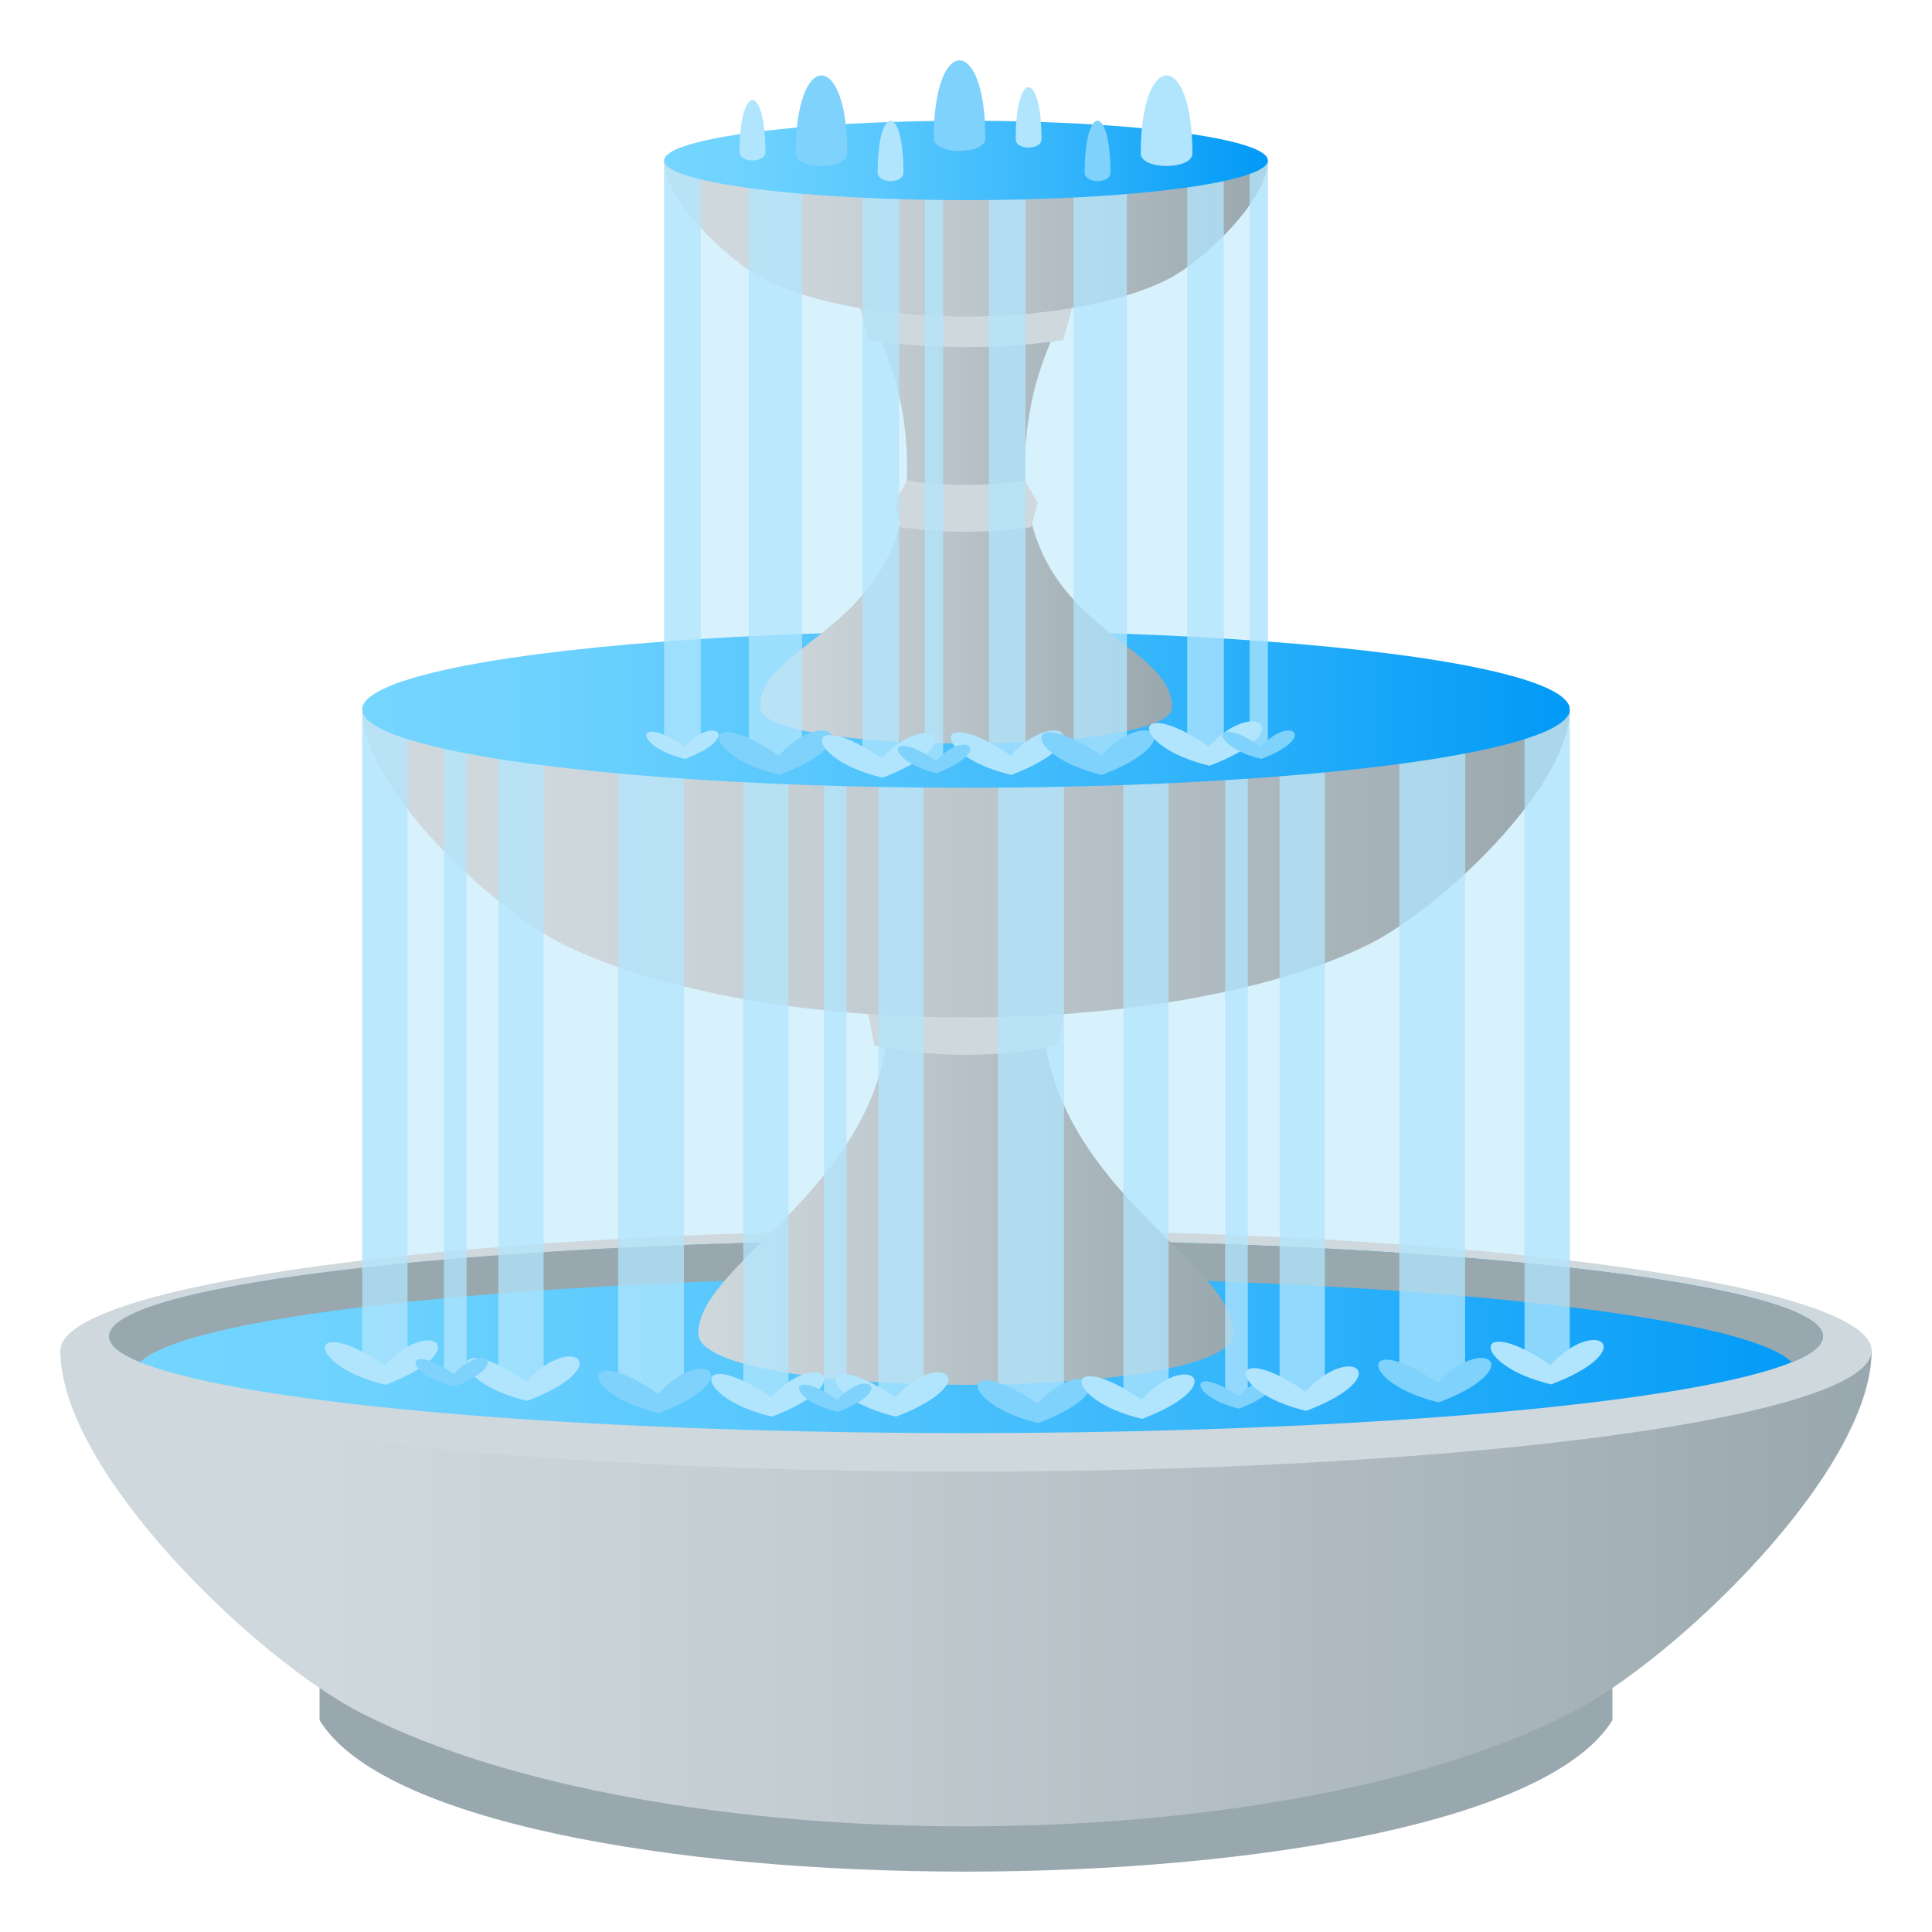 <?xml version="1.0" encoding="utf-8"?>
<!-- Generator: Adobe Illustrator 15.0.0, SVG Export Plug-In . SVG Version: 6.00 Build 0)  -->
<!DOCTYPE svg PUBLIC "-//W3C//DTD SVG 1.1//EN" "http://www.w3.org/Graphics/SVG/1.1/DTD/svg11.dtd">
<svg version="1.1" id="Layer_1" xmlns:x="http://ns.adobe.com/Extensibility/1.0/" xmlns:i="http://ns.adobe.com/AdobeIllustrator/10.0/" xmlns:graph="http://ns.adobe.com/Graphs/1.0/"
	 xmlns="http://www.w3.org/2000/svg" xmlns:xlink="http://www.w3.org/1999/xlink" xmlns:a="http://ns.adobe.com/AdobeSVGViewerExtensions/3.0/"
	 x="0px" y="0px" width="64px" height="64px" viewBox="0 0 64 64" enable-background="new 0 0 64 64" xml:space="preserve">
<rect x="22" y="5.342" opacity="0.5" fill="#B1E5FD" width="20" height="17.341"/>
<rect x="12" y="23.338" opacity="0.5" fill="#B1E5FD" width="40" height="23.643"/>
<path fill="#99A8AE" d="M53.414,56.981V53.48H10.586v3.501C14.66,63.678,49.32,63.668,53.414,56.981z"/>
<linearGradient id="SVGID_1_" gradientUnits="userSpaceOnUse" x1="2" y1="52.621" x2="62" y2="52.621">
	<stop  offset="0.145" style="stop-color:#CFD8DD"/>
	<stop  offset="0.406" style="stop-color:#C3CDD2"/>
	<stop  offset="0.877" style="stop-color:#A3B0B6"/>
	<stop  offset="1" style="stop-color:#99A8AE"/>
	<a:midPointStop  offset="0.145" style="stop-color:#CFD8DD"/>
	<a:midPointStop  offset="0.575" style="stop-color:#CFD8DD"/>
	<a:midPointStop  offset="1" style="stop-color:#99A8AE"/>
</linearGradient>
<path fill="url(#SVGID_1_)" d="M2,44.741c0,4.009,6.516,10.258,10,12.025c9.814,4.979,30.186,4.979,40,0
	c3.484-1.768,10-8.017,10-12.025H2z"/>
<ellipse fill="#CFD8DD" cx="32" cy="44.742" rx="30" ry="4.008"/>
<linearGradient id="SVGID_2_" gradientUnits="userSpaceOnUse" x1="3.611" y1="44.269" x2="60.389" y2="44.269">
	<stop  offset="0" style="stop-color:#75D6FF"/>
	<stop  offset="0.149" style="stop-color:#6DD2FE"/>
	<stop  offset="0.379" style="stop-color:#57C7FD"/>
	<stop  offset="0.661" style="stop-color:#34B5FB"/>
	<stop  offset="0.983" style="stop-color:#039BF7"/>
	<stop  offset="1" style="stop-color:#009AF7"/>
	<a:midPointStop  offset="0" style="stop-color:#75D6FF"/>
	<a:midPointStop  offset="0.612" style="stop-color:#75D6FF"/>
	<a:midPointStop  offset="1" style="stop-color:#009AF7"/>
</linearGradient>
<ellipse fill="url(#SVGID_2_)" cx="32" cy="44.269" rx="28.389" ry="3.205"/>
<path fill="#99A8AE" d="M60.389,44.27c0-1.772-12.711-3.206-28.389-3.206S3.611,42.497,3.611,44.27c0,0.296,0.363,0.583,1.03,0.855
	C6.25,43.531,17.882,42.297,32,42.297s25.75,1.234,27.358,2.828C60.025,44.853,60.389,44.565,60.389,44.27z"/>
<linearGradient id="SVGID_3_" gradientUnits="userSpaceOnUse" x1="23.133" y1="36.319" x2="40.867" y2="36.319">
	<stop  offset="0" style="stop-color:#CFD8DD"/>
	<stop  offset="0.387" style="stop-color:#BDC8CD"/>
	<stop  offset="1" style="stop-color:#99A8AE"/>
	<a:midPointStop  offset="0" style="stop-color:#CFD8DD"/>
	<a:midPointStop  offset="0.551" style="stop-color:#CFD8DD"/>
	<a:midPointStop  offset="1" style="stop-color:#99A8AE"/>
</linearGradient>
<path fill="url(#SVGID_3_)" d="M36.841,26.765h-9.682c1.186,1.674,2.307,3.75,2.307,6.547c0,5.947-6.333,8.433-6.333,10.86
	c0,2.27,17.734,2.27,17.734,0c0-2.428-6.333-4.913-6.333-10.86C34.534,30.515,35.655,28.438,36.841,26.765z"/>
<path fill="#CFD8DD" d="M28.651,32.977c0.097,0.557,0.201,1.109,0.315,1.661c2.014,0.407,4.053,0.407,6.066,0
	c0.113-0.552,0.219-1.104,0.315-1.661C35.141,32.494,28.859,32.495,28.651,32.977z"/>
<linearGradient id="SVGID_4_" gradientUnits="userSpaceOnUse" x1="12" y1="28.603" x2="52" y2="28.603">
	<stop  offset="0.145" style="stop-color:#CFD8DD"/>
	<stop  offset="0.406" style="stop-color:#C3CDD2"/>
	<stop  offset="0.877" style="stop-color:#A3B0B6"/>
	<stop  offset="1" style="stop-color:#99A8AE"/>
	<a:midPointStop  offset="0.145" style="stop-color:#CFD8DD"/>
	<a:midPointStop  offset="0.575" style="stop-color:#CFD8DD"/>
	<a:midPointStop  offset="1" style="stop-color:#99A8AE"/>
</linearGradient>
<path fill="url(#SVGID_4_)" d="M12,23.501c0,2.595,4.344,6.643,6.667,7.786c6.543,3.224,20.125,3.224,26.667,0
	C47.656,30.144,52,26.096,52,23.501H12z"/>
<path opacity="0.75" fill="#B1E5FD" d="M52,23.684V45.22c-0.466,0.083-0.967,0.161-1.498,0.237V23.684H52z"/>
<path opacity="0.75" fill="#B1E5FD" d="M43.887,23.684v22.434c-0.49,0.034-0.988,0.065-1.499,0.095V23.684H43.887z"/>
<path opacity="0.75" fill="#B1E5FD" d="M41.334,23.684V46.27c-0.246,0.012-0.498,0.023-0.75,0.035V23.684H41.334z"/>
<path opacity="0.75" fill="#B1E5FD" d="M48.535,23.684v22.022c-0.689,0.079-1.417,0.151-2.18,0.22V23.684H48.535z"/>
<path opacity="0.75" fill="#B1E5FD" d="M38.711,23.684V46.38c-0.494,0.017-0.993,0.032-1.499,0.046V23.684H38.711z"/>
<path opacity="0.75" fill="#B1E5FD" d="M30.597,23.684v22.806c-0.504-0.004-1.003-0.01-1.499-0.018V23.684H30.597z"/>
<path opacity="0.75" fill="#B1E5FD" d="M28.044,23.684v22.771c-0.251-0.006-0.501-0.011-0.75-0.017V23.684H28.044z"/>
<path opacity="0.75" fill="#B1E5FD" d="M35.246,23.684v22.783c-0.717,0.012-1.443,0.02-2.18,0.024V23.684H35.246z"/>
<path opacity="0.75" fill="#B1E5FD" d="M26.122,23.684v22.723c-0.506-0.015-1.005-0.031-1.499-0.05V23.684H26.122z"/>
<path opacity="0.75" fill="#B1E5FD" d="M18.008,23.684v22.272c-0.514-0.043-1.016-0.089-1.499-0.138V23.684H18.008z"/>
<path opacity="0.75" fill="#B1E5FD" d="M13.499,23.684v21.773c-0.532-0.076-1.033-0.154-1.499-0.237V23.684H13.499z"/>
<path opacity="0.75" fill="#B1E5FD" d="M15.456,23.684v22.021c-0.255-0.028-0.505-0.058-0.75-0.088V23.684H15.456z"/>
<path opacity="0.75" fill="#B1E5FD" d="M22.658,23.684v22.584c-0.746-0.037-1.474-0.079-2.18-0.125V23.684H22.658z"/>
<linearGradient id="SVGID_5_" gradientUnits="userSpaceOnUse" x1="12" y1="23.5" x2="52" y2="23.5">
	<stop  offset="0" style="stop-color:#75D6FF"/>
	<stop  offset="0.149" style="stop-color:#6DD2FE"/>
	<stop  offset="0.379" style="stop-color:#57C7FD"/>
	<stop  offset="0.661" style="stop-color:#34B5FB"/>
	<stop  offset="0.983" style="stop-color:#039BF7"/>
	<stop  offset="1" style="stop-color:#009AF7"/>
	<a:midPointStop  offset="0" style="stop-color:#75D6FF"/>
	<a:midPointStop  offset="0.612" style="stop-color:#75D6FF"/>
	<a:midPointStop  offset="1" style="stop-color:#009AF7"/>
</linearGradient>
<ellipse fill="url(#SVGID_5_)" cx="32" cy="23.5" rx="20" ry="2.596"/>
<linearGradient id="SVGID_6_" gradientUnits="userSpaceOnUse" x1="25.175" y1="17.084" x2="38.825" y2="17.084">
	<stop  offset="0" style="stop-color:#CFD8DD"/>
	<stop  offset="0.387" style="stop-color:#BDC8CD"/>
	<stop  offset="1" style="stop-color:#99A8AE"/>
	<a:midPointStop  offset="0" style="stop-color:#CFD8DD"/>
	<a:midPointStop  offset="0.551" style="stop-color:#CFD8DD"/>
	<a:midPointStop  offset="1" style="stop-color:#99A8AE"/>
</linearGradient>
<path fill="url(#SVGID_6_)" d="M35.726,9.537h-7.451c0.914,1.519,1.773,3.405,1.773,5.942c0,5.401-4.873,5.749-4.873,7.954
	c0,1.597,13.65,1.597,13.65,0c0-2.205-4.873-2.553-4.873-7.954C33.952,12.942,34.813,11.056,35.726,9.537z"/>
<path fill="#CFD8DD" d="M30.049,15.925c-0.137,0.242-0.276,0.483-0.424,0.718c0.066,0.276,0.143,0.548,0.224,0.822
	c1.426,0.199,2.877,0.199,4.303,0c0.081-0.274,0.157-0.546,0.224-0.822c-0.148-0.236-0.287-0.476-0.424-0.718
	C32.656,16.106,31.343,16.106,30.049,15.925z"/>
<path fill="#CFD8DD" d="M28.449,10.048c0.103,0.409,0.214,0.818,0.334,1.224c2.137,0.301,4.296,0.301,6.433,0
	c0.12-0.405,0.232-0.814,0.334-1.224C35.334,9.691,28.666,9.695,28.449,10.048z"/>
<linearGradient id="SVGID_7_" gradientUnits="userSpaceOnUse" x1="22" y1="7.901" x2="42" y2="7.901">
	<stop  offset="0.145" style="stop-color:#CFD8DD"/>
	<stop  offset="0.406" style="stop-color:#C3CDD2"/>
	<stop  offset="0.877" style="stop-color:#A3B0B6"/>
	<stop  offset="1" style="stop-color:#99A8AE"/>
	<a:midPointStop  offset="0.145" style="stop-color:#CFD8DD"/>
	<a:midPointStop  offset="0.575" style="stop-color:#CFD8DD"/>
	<a:midPointStop  offset="1" style="stop-color:#99A8AE"/>
</linearGradient>
<path fill="url(#SVGID_7_)" d="M22,5.315c0,1.315,2.172,3.366,3.333,3.945c3.272,1.634,10.062,1.634,13.335,0
	C39.828,8.682,42,6.631,42,5.315H22z"/>
<path opacity="0.75" fill="#B1E5FD" d="M22,5.315v19.482c0.393,0.041,0.797,0.079,1.214,0.116V5.315H22z"/>
<path opacity="0.75" fill="#B1E5FD" d="M28.569,5.315v19.901c0.397,0.012,0.806,0.019,1.213,0.026V5.315H28.569z"/>
<path opacity="0.75" fill="#B1E5FD" d="M30.635,5.315v19.941c0.201,0.003,0.404,0.003,0.607,0.004V5.315H30.635z"/>
<path opacity="0.75" fill="#B1E5FD" d="M24.805,5.315v19.721c0.572,0.037,1.16,0.072,1.766,0.102V5.315H24.805z"/>
<path opacity="0.75" fill="#B1E5FD" d="M32.759,5.315v19.945c0.407-0.002,0.814-0.005,1.214-0.012V5.315H32.759z"/>
<path opacity="0.75" fill="#B1E5FD" d="M39.327,5.315v19.711c0.414-0.028,0.819-0.059,1.214-0.092V5.315H39.327z"/>
<path opacity="0.75" fill="#B1E5FD" d="M41.394,5.315v19.546c0.208-0.021,0.405-0.042,0.606-0.063V5.315H41.394z"/>
<path opacity="0.75" fill="#B1E5FD" d="M35.563,5.315v19.896c0.602-0.018,1.188-0.041,1.765-0.069V5.315H35.563z"/>
<linearGradient id="SVGID_8_" gradientUnits="userSpaceOnUse" x1="22" y1="5.315" x2="42" y2="5.315">
	<stop  offset="0" style="stop-color:#75D6FF"/>
	<stop  offset="0.149" style="stop-color:#6DD2FE"/>
	<stop  offset="0.379" style="stop-color:#57C7FD"/>
	<stop  offset="0.661" style="stop-color:#34B5FB"/>
	<stop  offset="0.983" style="stop-color:#039BF7"/>
	<stop  offset="1" style="stop-color:#009AF7"/>
	<a:midPointStop  offset="0" style="stop-color:#75D6FF"/>
	<a:midPointStop  offset="0.612" style="stop-color:#75D6FF"/>
	<a:midPointStop  offset="1" style="stop-color:#009AF7"/>
</linearGradient>
<ellipse fill="url(#SVGID_8_)" cx="32" cy="5.315" rx="10" ry="1.315"/>
<path fill="#7ED2FC" d="M32.642,4.583c0,0.556-1.711,0.556-1.711,0C30.931,1.139,32.642,1.139,32.642,4.583z"/>
<path fill="#B1E5FD" d="M39.5,5.082c0,0.556-1.711,0.556-1.711,0C37.789,1.638,39.5,1.638,39.5,5.082z"/>
<path fill="#7ED2FC" d="M28.069,5.082c0,0.556-1.711,0.556-1.711,0C26.358,1.638,28.069,1.638,28.069,5.082z"/>
<path fill="#7ED2FC" d="M36.785,5.721c0,0.37-0.854,0.37-0.854,0C35.931,3.425,36.785,3.425,36.785,5.721z"/>
<path fill="#B1E5FD" d="M29.927,5.721c0,0.37-0.854,0.37-0.854,0C29.072,3.425,29.927,3.425,29.927,5.721z"/>
<path fill="#B1E5FD" d="M25.355,5.038c0,0.37-0.855,0.37-0.855,0C24.5,2.742,25.355,2.742,25.355,5.038z"/>
<path fill="#B1E5FD" d="M34.5,4.611c0,0.37-0.854,0.37-0.854,0C33.646,2.315,34.5,2.315,34.5,4.611z"/>
<path fill="#B1E5FD" d="M12.77,45.874c-2.708-0.641-2.64-2.433-0.021-0.641C14.265,43.571,15.792,44.727,12.77,45.874z"/>
<path fill="#B1E5FD" d="M17.464,46.406c-2.708-0.641-2.64-2.433-0.021-0.641C18.959,44.104,20.486,45.259,17.464,46.406z"/>
<path fill="#7ED2FC" d="M25.822,25.67c-2.708-0.641-2.64-2.433-0.021-0.641C27.317,23.367,28.844,24.522,25.822,25.67z"/>
<path fill="#B1E5FD" d="M29.233,25.762c-2.708-0.641-2.64-2.433-0.021-0.641C30.728,23.459,32.255,24.614,29.233,25.762z"/>
<path fill="#B1E5FD" d="M33.5,25.67c-2.707-0.641-2.639-2.433-0.02-0.641C34.996,23.367,36.522,24.522,33.5,25.67z"/>
<path fill="#7ED2FC" d="M36.5,25.67c-2.707-0.641-2.639-2.433-0.02-0.641C37.996,23.367,39.522,24.522,36.5,25.67z"/>
<path fill="#B1E5FD" d="M40.068,25.367c-2.707-0.641-2.639-2.433-0.02-0.641C41.564,23.064,43.091,24.22,40.068,25.367z"/>
<path fill="#7ED2FC" d="M21.823,46.813c-2.708-0.641-2.64-2.433-0.021-0.641C23.318,44.51,24.845,45.665,21.823,46.813z"/>
<path fill="#B1E5FD" d="M25.569,46.929c-2.708-0.641-2.64-2.433-0.021-0.641C27.064,44.626,28.591,45.781,25.569,46.929z"/>
<path fill="#B1E5FD" d="M29.678,46.929c-2.708-0.641-2.64-2.433-0.021-0.641C31.173,44.626,32.7,45.781,29.678,46.929z"/>
<path fill="#7ED2FC" d="M34.396,47.142c-2.708-0.641-2.64-2.433-0.021-0.641C35.892,44.839,37.418,45.994,34.396,47.142z"/>
<path fill="#B1E5FD" d="M37.834,47.003c-2.707-0.641-2.64-2.433-0.021-0.641C39.329,44.7,40.855,45.855,37.834,47.003z"/>
<path fill="#7ED2FC" d="M41.046,46.664c-1.732-0.41-1.688-1.557-0.013-0.41C42.002,45.19,42.979,45.93,41.046,46.664z"/>
<path fill="#7ED2FC" d="M41.783,25.141c-1.732-0.41-1.689-1.557-0.014-0.41C42.74,23.667,43.717,24.406,41.783,25.141z"/>
<path fill="#7ED2FC" d="M31.025,25.611c-1.732-0.41-1.689-1.557-0.013-0.41C31.981,24.138,32.958,24.877,31.025,25.611z"/>
<path fill="#B1E5FD" d="M22.693,25.141c-1.732-0.41-1.689-1.557-0.013-0.41C23.65,23.667,24.626,24.406,22.693,25.141z"/>
<path fill="#7ED2FC" d="M27.756,46.775c-1.732-0.41-1.689-1.557-0.013-0.41C28.713,45.302,29.689,46.041,27.756,46.775z"/>
<path fill="#7ED2FC" d="M15.048,45.928c-1.732-0.41-1.689-1.557-0.013-0.41C16.005,44.454,16.981,45.193,15.048,45.928z"/>
<path fill="#B1E5FD" d="M43.271,46.737c-2.707-0.641-2.64-2.433-0.021-0.641C44.767,44.435,46.293,45.59,43.271,46.737z"/>
<path fill="#7ED2FC" d="M47.662,46.455c-2.707-0.641-2.64-2.433-0.021-0.641C49.157,44.152,50.684,45.308,47.662,46.455z"/>
<path fill="#B1E5FD" d="M51.385,45.86c-2.707-0.641-2.639-2.433-0.02-0.641C52.881,43.558,54.407,44.713,51.385,45.86z"/>
</svg>
